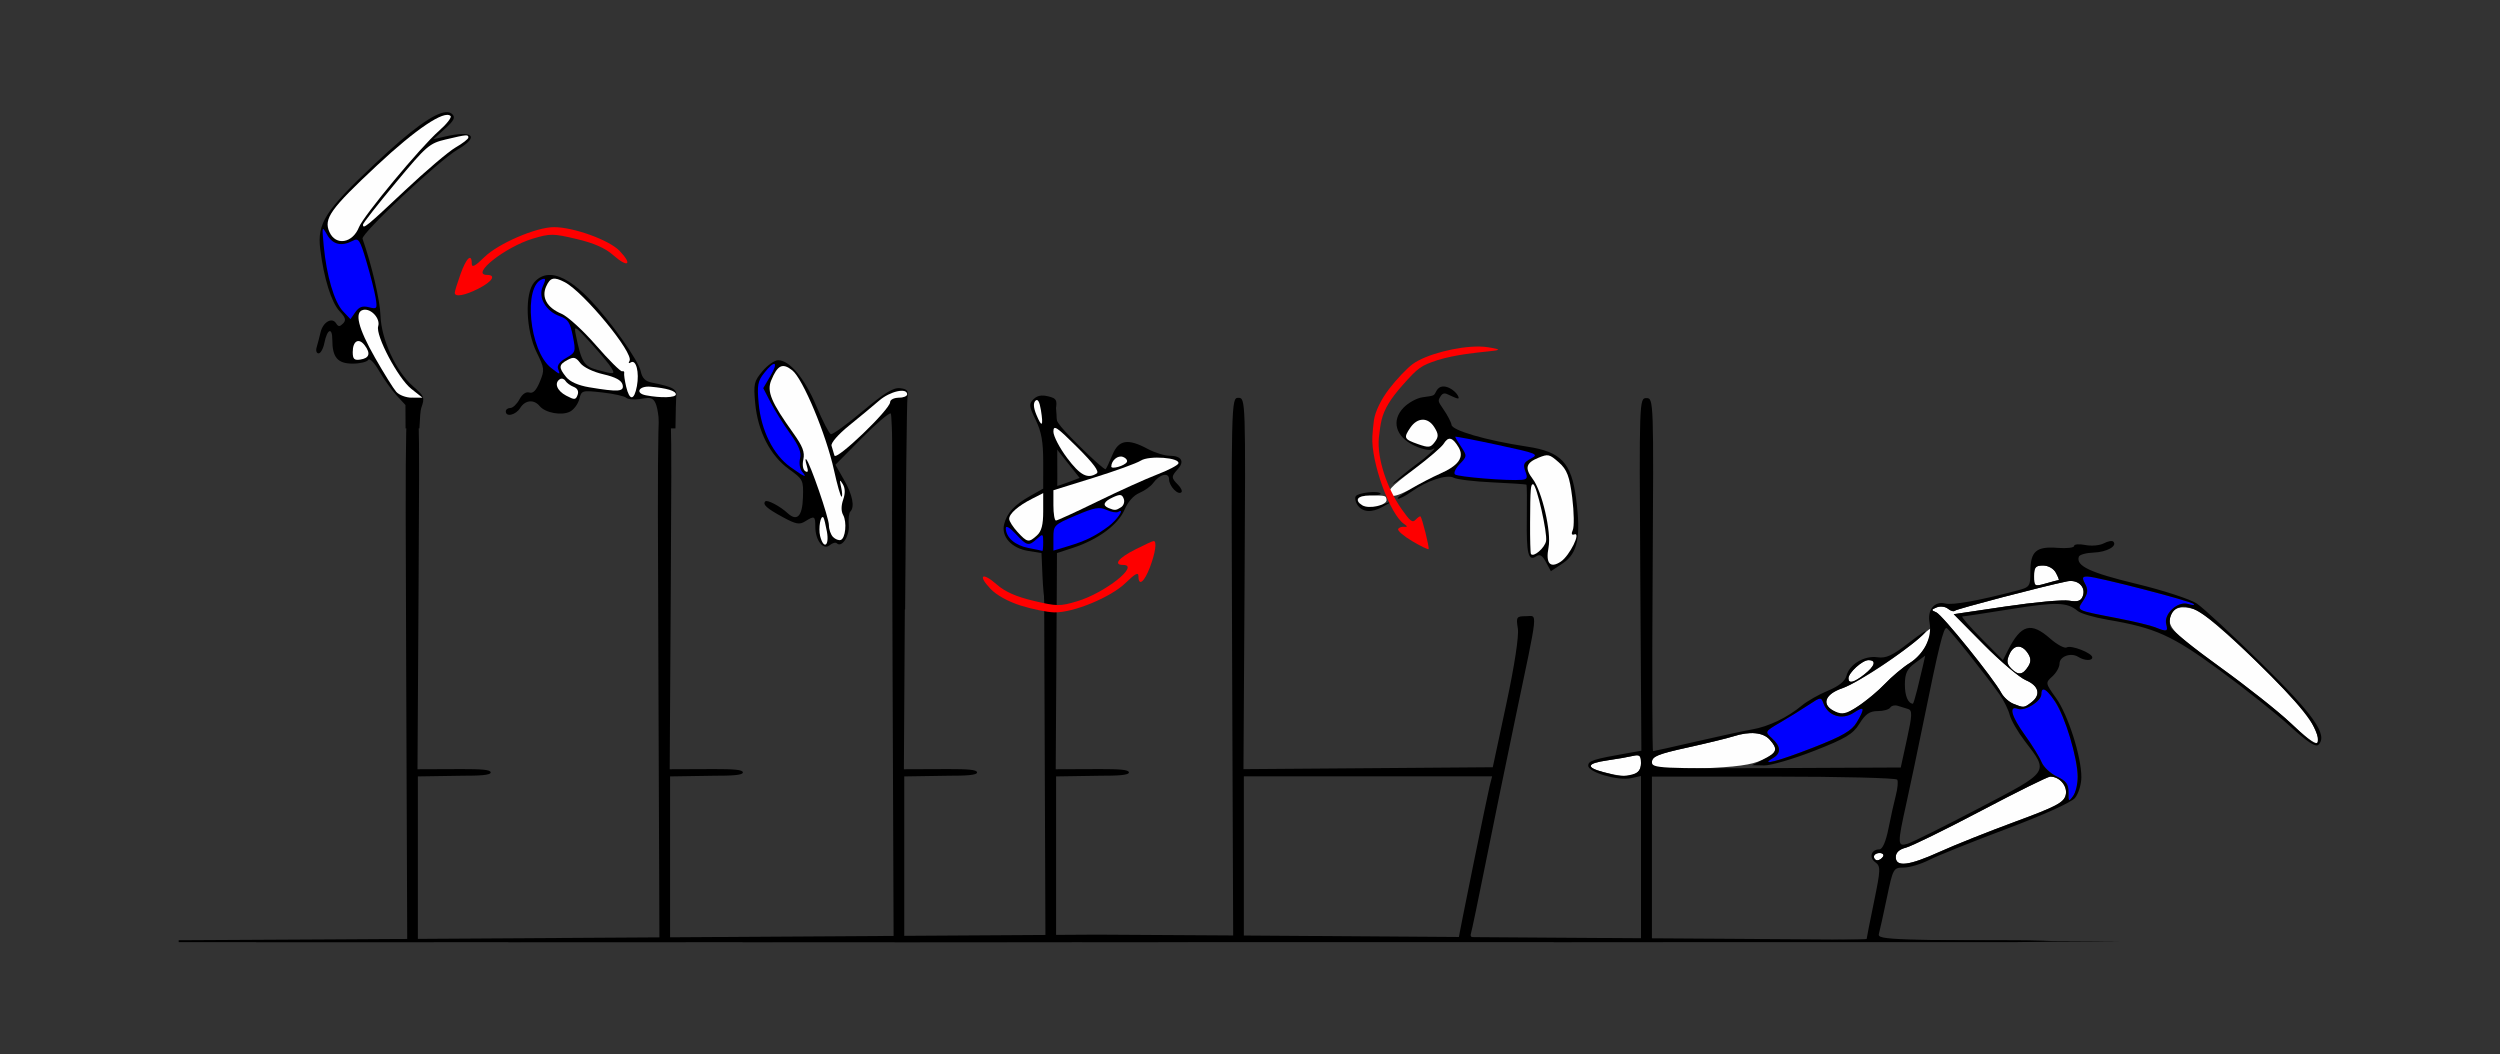 <?xml version="1.0" encoding="UTF-8" standalone="no"?>
<!-- Created with Inkscape (http://www.inkscape.org/) -->

<svg
   xmlns:dc="http://purl.org/dc/elements/1.1/"
   xmlns:cc="http://creativecommons.org/ns#"
   xmlns:rdf="http://www.w3.org/1999/02/22-rdf-syntax-ns#"
   xmlns:svg="http://www.w3.org/2000/svg"
   xmlns="http://www.w3.org/2000/svg"
   xmlns:sodipodi="http://sodipodi.sourceforge.net/DTD/sodipodi-0.dtd"
   xmlns:inkscape="http://www.inkscape.org/namespaces/inkscape"
   id="svg3396"
   version="1.1"
   inkscape:version="0.91 r13725"
   width="686.916"
   height="289.688"
   viewBox="0 0 686.916 289.688"
   sodipodi:docname="ub630200.svg">
  <rect x="0" y="0" width="686.916" height="289.688" fill="#333333" stroke="none"/>
  <defs
     id="defs3400" />
  <sodipodi:namedview
     pagecolor="#c1c1c1"
     bordercolor="#666666"
     borderopacity="1"
     objecttolerance="10"
     gridtolerance="10"
     guidetolerance="10"
     inkscape:pageopacity="0"
     inkscape:pageshadow="2"
     inkscape:window-width="1239"
     inkscape:window-height="923"
     id="namedview3398"
     showgrid="false"
     inkscape:zoom="0.70710678"
     inkscape:cx="293.76433"
     inkscape:cy="176.92985"
     inkscape:window-x="0"
     inkscape:window-y="0"
     inkscape:window-maximized="0"
     inkscape:current-layer="svg3396" />
  <g
     id="g3496"
     transform="translate(-42.11,-5.3134227e-7)">
    <path
       sodipodi:nodetypes="ccccccscccccczccscc"
       inkscape:connector-curvature="0"
       id="path4056"
       d="m 330.791,109.331 c -1.985,2e-4 -1.997,0.571 -1.713,74.5 l 0.285,74.5 -30.035,0 -11.475,0 0,0.543 3.438,0 c 26.635,0 46.394,-0.017 69.102,-0.027 l 0,-0.514 -28.102,0 0,-22.5 0,-22.5 12.102,-0.188 c 4.671,0 7.906,-0.124 7.906,-0.906 0,-0.782 -2.686,-0.926 -7.906,-0.926 l -12.203,0.047 0.301,-51.014 c 0.297,-50.447 0.279,-51.012 -1.699,-51.012 z"
       style="fill:#000000" />
    <path
       inkscape:connector-curvature="0"
       id="path3811"
       d="m 255.917,98.974 c -0.974,0 -2.91,1.359 -4.305,3.021 -2.337,2.786 -2.493,3.479 -1.992,8.859 0.717,7.7 4.131,14.351 9.264,18.049 3.904,2.812 4.006,3.022 3.85,7.809 -0.17,5.192 -1.636,6.667 -4.236,4.262 -2.024,-1.872 -5.579,-3.747 -6.104,-3.221 -0.831,0.834 0.404,1.951 4.791,4.332 3.607,1.958 4.586,2.145 6.139,1.172 2.583,-1.618 2.807,-1.502 2.807,1.475 0,3.752 2.183,6.551 3.957,5.074 0.745,-0.621 1.621,-0.86 1.947,-0.533 1.338,1.343 3.548,-1.975 3.293,-4.943 -0.145,-1.688 0.04,-3.371 0.41,-3.742 1.288,-1.292 0.636,-4.607 -1.717,-8.736 l -2.367,-4.156 7.217,-7.281 c 3.969,-4.005 7.563,-7.069 7.986,-6.807 0.423,0.262 0.77,20.913 0.77,45.891 l 0,7.949 3.182,0 c 0.193,-31.71 0.462,-57.025 0.645,-58.16 0.313,-1.944 -0.035,-2.391 -2.043,-2.625 -1.848,-0.215 -4.279,1.276 -10.279,6.309 -4.323,3.625 -8.25,6.469 -8.727,6.32 -0.476,-0.149 -2.273,-3.62 -3.992,-7.715 -3.206,-7.635 -7.342,-12.602 -10.494,-12.602 z"
       style="fill:#000000" />
    <path
       inkscape:connector-curvature="0"
       id="path3933"
       d="m 267.449,147.257 c -0.534,-2.136 0.153,-5.933 0.916,-5.058 0.177,0.203 0.606,1.951 0.955,3.884 0.716,3.97 -0.915,4.994 -1.871,1.174 z"
       style="fill:#fefefe" />
    <path
       inkscape:connector-curvature="0"
       id="path3931"
       d="m 271.002,147.548 c -0.623,-0.625 -1.133,-2.078 -1.133,-3.229 0,-2.053 -5.204,-17.165 -6.245,-18.133 -0.291,-0.271 -0.222,0.509 0.154,1.734 0.487,1.586 0.37,2.032 -0.406,1.551 -0.646,-0.401 -0.861,-1.719 -0.528,-3.239 0.434,-1.983 -0.185,-3.608 -2.738,-7.176 -6.096,-8.523 -7.346,-11.501 -6.096,-14.528 1.754,-4.247 3.103,-4.896 5.783,-2.781 2.927,2.309 9.316,17.599 11.476,27.461 0.875,3.996 1.805,7.266 2.066,7.266 0.261,0 0.213,-1.16 -0.107,-2.578 -0.484,-2.144 -0.409,-2.294 0.44,-0.888 0.691,1.144 0.729,2.531 0.118,4.29 -0.573,1.649 -0.578,3.182 -0.014,4.193 1.092,1.957 0.656,6.441 -0.667,6.876 -0.533,0.175 -1.48,-0.193 -2.103,-0.818 z"
       style="fill:#fefefe" />
    <path
       inkscape:connector-curvature="0"
       id="path3919"
       d="m 271.382,125.164 c -0.237,-0.741 -0.595,-1.952 -0.796,-2.692 -0.21,-0.772 1.849,-3.136 4.832,-5.547 2.859,-2.311 6.579,-5.397 8.268,-6.858 2.974,-2.573 7.678,-3.626 7.678,-1.718 0,0.516 -1.051,0.938 -2.336,0.938 -1.285,0 -2.336,0.537 -2.336,1.194 0,2.006 -14.818,16.219 -15.309,14.684 z"
       style="fill:#fefefe" />
    <path
       inkscape:connector-curvature="0"
       id="path3953"
       d="m 259.25,128.288 c -4.666,-3.33 -8.009,-10.035 -8.682,-17.409 -0.459,-5.036 -0.258,-6.156 1.509,-8.39 2.927,-3.7 4.064,-3.18 1.728,0.791 l -1.981,3.369 2.009,3.897 c 1.105,2.143 3.508,5.983 5.339,8.533 2.456,3.419 3.183,5.227 2.767,6.887 -0.31,1.238 -0.073,2.843 0.526,3.567 1.599,1.933 0.803,1.625 -3.216,-1.244 z"
       style="fill:#0000fe" />
    <path
       inkscape:connector-curvature="0"
       id="path3823"
       d="m 164.663,30.819 c -3.241,0.188 -9.614,4.822 -19.549,14.18 -13.721,12.924 -15.898,16.34 -15.004,23.521 0.993,7.969 3.06,14.598 5.299,16.988 1.658,1.771 1.857,2.48 0.949,3.391 -0.908,0.91 -1.302,0.903 -1.885,-0.043 -1.115,-1.81 -3.613,-0.381 -4.285,2.451 -0.328,1.381 -0.815,3.248 -1.082,4.15 -0.267,0.902 -0.026,1.641 0.535,1.641 0.562,0 1.275,-1.274 1.586,-2.832 0.777,-3.895 2.191,-4.484 2.191,-0.912 0,4.847 1.456,6.557 5.586,6.557 2.008,0 3.934,-0.46 4.281,-1.023 0.365,-0.592 1.628,0.695 2.992,3.047 1.298,2.239 3.456,5.258 4.797,6.709 l 2.438,2.639 0.037,6.426 3.799,0 c 0.139,-3.165 0.305,-5.02 0.504,-5.592 1.013,-2.915 0.895,-3.224 -2.273,-5.998 -4.681,-4.097 -8.705,-12.853 -8.92,-19.406 -0.137,-4.187 -2.385,-13.812 -4.934,-21.119 -0.474,-1.359 20.904,-21.423 26.08,-24.477 6.103,-3.601 4.384,-5.4 -3.441,-3.602 l -3.166,0.729 3.166,-2.854 c 2.471,-2.226 2.921,-3.105 2.047,-3.994 -0.42,-0.427 -1,-0.62 -1.748,-0.576 z"
       style="fill:#000000" />
    <path
       inkscape:connector-curvature="0"
       id="path3901"
       d="m 150.975,107.645 c -0.784,-0.902 -3.396,-5.096 -5.803,-9.32 -4.694,-8.237 -5.773,-12.657 -3.221,-13.19 2.134,-0.446 4.731,2.423 4.074,4.499 -0.792,2.503 5.456,14.33 9.087,17.2 l 3.074,2.43 -2.893,0.01 c -1.599,0.006 -3.53,-0.723 -4.319,-1.63 z"
       style="fill:#fefefe" />
    <path
       inkscape:connector-curvature="0"
       id="path3881"
       d="m 139.027,96.75 c 0,-3.096 1.662,-4.029 3.302,-1.855 1.688,2.239 1.267,3.534 -1.272,3.909 -1.623,0.24 -2.03,-0.171 -2.03,-2.054 z"
       style="fill:#fefefe" />
    <path
       inkscape:connector-curvature="0"
       id="path3861"
       d="m 132.635,63.772 c -1.668,-3.672 0.247,-6.353 13.117,-18.368 10.711,-9.999 18.477,-15.213 20.153,-13.532 0.38,0.381 -1.075,2.24 -3.233,4.131 -4.962,4.349 -20.699,23.3 -21.913,26.388 -1.748,4.446 -6.374,5.232 -8.124,1.38 z"
       style="fill:#fefefe" />
    <path
       inkscape:connector-curvature="0"
       id="path3859"
       d="m 141.848,61.708 c 0.009,-0.387 4.056,-5.555 8.994,-11.484 8.502,-10.211 9.23,-10.841 13.768,-11.913 5.798,-1.37 6.195,-1.403 6.186,-0.508 -0.004,0.387 -1.581,1.607 -3.505,2.713 -1.924,1.105 -8.252,6.484 -14.062,11.953 -10.44,9.826 -11.414,10.617 -11.381,9.24 z"
       style="fill:#fefefe" />
    <path
       inkscape:connector-curvature="0"
       id="path3947"
       d="m 136.323,85.486 c -2.374,-2.535 -4.486,-9.727 -5.262,-17.918 -0.519,-5.48 -0.495,-5.559 0.943,-3.047 1.546,2.701 3.993,3.268 7.043,1.631 1.59,-0.854 1.963,-0.282 3.759,5.767 1.096,3.693 2.226,8.15 2.51,9.905 0.49,3.03 0.398,3.16 -1.845,2.595 -1.763,-0.444 -2.705,-0.103 -3.716,1.345 l -1.354,1.94 -2.076,-2.217 z"
       style="fill:#0000fe" />
    <path
       inkscape:connector-curvature="0"
       id="path3804"
       d="m 328.31,108.683 c -0.889,0.051 -1.612,0.382 -2.236,1.008 -1.306,1.31 -1.246,1.866 0.613,5.705 1.584,3.271 2.061,5.938 2.061,11.555 l 0,7.303 -3.555,2.004 c -4.389,2.474 -6.402,4.655 -7.178,7.775 -0.85,3.419 1.998,6.594 6.584,7.338 l 3.682,0.598 0.256,6.08 c 0.141,3.345 0.441,6.609 0.67,7.254 1.129,3.182 2.294,0.43 2.539,-6 l 0.273,-7.174 4.893,-1.598 c 6.892,-2.25 12.448,-6.364 14.197,-10.516 0.901,-2.138 2.481,-3.913 4.078,-4.582 1.434,-0.6 3.116,-1.801 3.738,-2.666 1.79,-2.49 4.4,-3.123 4.4,-1.066 0,1.866 2.494,4.46 3.406,3.545 0.306,-0.307 -0.125,-1.239 -0.957,-2.074 -1.877,-1.882 -1.878,-2.239 -0.019,-4.299 1.911,-2.118 0.962,-3.648 -2.264,-3.648 -1.391,0 -4.099,-0.844 -6.018,-1.875 -5.479,-2.946 -7.996,-2.52 -9.715,1.641 -0.799,1.934 -1.63,3.704 -1.848,3.934 -0.218,0.23 -3.503,-2.676 -7.299,-6.459 -6.303,-6.281 -6.859,-7.14 -6.412,-9.9 0.436,-2.692 0.206,-3.094 -2.096,-3.674 -0.669,-0.168 -1.261,-0.238 -1.795,-0.207 z m 3.24,13.566 3.602,4.535 3.602,4.533 -2.9,1.1 c -1.595,0.605 -3.216,1.133 -3.602,1.172 -0.386,0.039 -0.701,-2.495 -0.701,-5.633 l 0,-5.707 z"
       style="fill:#000000" />
    <path
       inkscape:connector-curvature="0"
       id="path3929"
       d="m 321.693,146.18 c -1.26,-1.364 -2.292,-2.986 -2.292,-3.605 0,-1.435 2.439,-3.578 6.308,-5.544 l 3.037,-1.543 0,5.035 c 0,3.687 -0.457,5.45 -1.709,6.587 -2.26,2.051 -2.655,1.983 -5.345,-0.929 z"
       style="fill:#fefefe" />
    <path
       inkscape:connector-curvature="0"
       id="path3927"
       d="m 331.551,138.869 0,-4.167 10.981,-3.413 c 6.04,-1.877 11.905,-4.005 13.034,-4.729 2.292,-1.469 10.859,-0.821 10.327,0.781 -0.168,0.505 -2.812,1.878 -5.875,3.051 -3.064,1.173 -10.407,4.494 -16.318,7.379 -5.911,2.885 -11.063,5.25 -11.449,5.254 -0.386,0.005 -0.701,-1.866 -0.701,-4.158 z"
       style="fill:#fefefe" />
    <path
       inkscape:connector-curvature="0"
       id="path3925"
       d="m 346.738,139.603 c -1.815,-0.735 -1.389,-1.79 1.2,-2.973 1.965,-0.898 2.465,-0.828 2.94,0.413 0.315,0.822 -0.015,1.868 -0.732,2.324 -1.434,0.911 -1.696,0.929 -3.407,0.236 z"
       style="fill:#fefefe" />
    <path
       inkscape:connector-curvature="0"
       id="path3923"
       d="m 335.319,125.841 c -2.073,-2.754 -3.769,-6.012 -3.769,-7.24 0,-1.946 0.84,-1.398 6.523,4.26 4.509,4.489 6.168,6.72 5.374,7.226 -2.508,1.598 -4.522,0.547 -8.129,-4.246 z"
       style="fill:#fefefe" />
    <path
       inkscape:connector-curvature="0"
       id="path3921"
       d="m 347.453,128.183 c 0.04,-1.705 1.831,-3.169 3.222,-2.634 0.855,0.329 1.325,0.973 1.043,1.43 -0.63,1.023 -4.285,2.055 -4.265,1.204 z"
       style="fill:#fefefe" />
    <path
       inkscape:connector-curvature="0"
       id="path3917"
       d="m 326.869,113.951 c -0.8,-1.937 -0.885,-3.206 -0.257,-3.836 0.628,-0.63 1.127,0.224 1.508,2.581 0.725,4.484 0.271,4.94 -1.251,1.255 z"
       style="fill:#fefefe" />
    <path
       inkscape:connector-curvature="0"
       id="path3957"
       d="m 324.618,150.55 c -3.646,-0.705 -6.151,-2.924 -6.151,-5.449 0,-0.779 1.119,-0.125 2.711,1.585 3.129,3.36 3.549,3.458 5.86,1.36 1.615,-1.466 1.709,-1.414 1.709,0.938 0,1.369 -0.105,2.441 -0.234,2.381 -0.129,-0.059 -1.882,-0.426 -3.896,-0.816 z"
       style="fill:#0000fe" />
    <path
       inkscape:connector-curvature="0"
       id="path3955"
       d="m 331.551,147.772 c 0,-3.442 0.132,-3.574 6.126,-6.129 5.161,-2.2 6.497,-2.442 8.481,-1.535 1.296,0.592 2.74,0.838 3.209,0.547 1.988,-1.232 -0.369,2.257 -2.675,3.961 -3.658,2.703 -6.295,4.003 -10.986,5.42 l -4.155,1.254 0,-3.518 z"
       style="fill:#0000fe" />
    <path
       inkscape:connector-curvature="0"
       id="path3965"
       d="m 322.638,166.411 c -3.454,-1.079 -6.69,-2.859 -8.343,-4.59 -3.647,-3.818 -2.307,-4.747 1.725,-1.196 2.246,1.978 5.311,3.332 10.113,4.468 6.426,1.52 7.234,1.526 11.996,0.099 7.603,-2.279 17.308,-9.968 12.582,-9.968 -2.771,0 -1.316,-1.887 3.24,-4.203 2.553,-1.298 4.866,-2.36 5.14,-2.36 0.952,0 0.49,3.241 -1.03,7.234 -1.556,4.087 -3.144,5.309 -3.144,2.419 0,-1.178 -0.919,-0.698 -3.505,1.832 -4.057,3.968 -14.415,8.246 -19.648,8.115 -1.916,-0.048 -6.022,-0.881 -9.126,-1.85 z"
       style="fill:#fe0000" />
    <path
       inkscape:connector-curvature="0"
       id="path3819"
       d="m 192.843,75.552 c -1.489,0.078 -2.796,0.731 -3.904,1.963 -2.707,3.008 -2.371,13.236 0.635,19.328 2.153,4.364 2.2,4.801 0.865,8.045 -0.979,2.38 -1.862,3.289 -2.883,2.967 -0.915,-0.289 -1.948,0.425 -2.729,1.889 -0.691,1.295 -1.816,2.355 -2.5,2.355 -0.684,0 -1.244,0.422 -1.244,0.938 3e-5,1.653 2.748,1.002 3.955,-0.938 1.368,-2.197 3.765,-2.435 5.342,-0.529 1.573,1.901 6.131,2.717 8.395,1.502 1.052,-0.565 2.186,-2.116 2.52,-3.449 0.593,-2.369 0.732,-2.41 6.318,-1.785 3.142,0.352 6.079,1 6.525,1.438 0.446,0.438 2.128,0.603 3.738,0.369 3.5,-0.509 4.851,-1.44 5.434,8.064 l 4.393,0 c 0.072,-4.72 0.14,-8.022 0.199,-8.381 0.391,-2.381 -0.555,-2.972 -6.746,-4.213 -1.742,-0.349 -2.607,-1.241 -2.99,-3.082 -0.624,-3.001 -8.329,-13.875 -14.012,-19.773 -4.137,-4.294 -7.727,-6.541 -10.662,-6.705 -0.22,-0.012 -0.436,-0.013 -0.648,-0.002 z m 7.498,14.678 c 0.45,0.09 1.618,1.328 4.109,4.057 2.59,2.836 5.134,5.895 5.656,6.797 1.053,1.82 0.938,1.835 -3.979,0.523 -3.559,-0.95 -4.311,-2.2 -5.818,-9.664 -0.234,-1.158 -0.318,-1.783 0.031,-1.713 z"
       style="fill:#000000" />
    <path
       inkscape:connector-curvature="0"
       id="path3909"
       d="m 197.672,108.708 c -2.555,-1.349 -3.363,-3.507 -1.7,-4.538 0.479,-0.297 1.152,-0.081 1.498,0.479 0.345,0.56 1.367,1.305 2.272,1.656 1.048,0.406 1.437,1.204 1.073,2.199 -0.512,1.4 -0.837,1.421 -3.142,0.204 z"
       style="fill:#fefefe" />
    <path
       inkscape:connector-curvature="0"
       id="path3899"
       d="m 214.157,106.239 c -0.396,-1.676 -0.639,-3.363 -0.542,-3.75 0.098,-0.387 -0.159,-0.598 -0.57,-0.469 -0.412,0.129 -3.641,-3.088 -7.176,-7.149 -3.535,-4.061 -7.809,-7.963 -9.498,-8.67 -3.968,-1.663 -5.552,-4.501 -4.189,-7.502 1.129,-2.485 2.101,-2.71 5.084,-1.175 5.181,2.665 19.096,19.557 17.818,21.631 -0.376,0.611 -0.224,0.785 0.367,0.419 1.44,-0.893 2.366,2.739 1.66,6.513 -0.755,4.036 -2.021,4.101 -2.954,0.153 z"
       style="fill:#fefefe" />
    <path
       inkscape:connector-curvature="0"
       id="path3897"
       d="m 219.581,108.617 c -3.08,-0.59 -1.923,-2.662 1.32,-2.362 4.533,0.419 6.911,1.146 6.911,2.111 0,0.915 -4.114,1.04 -8.231,0.251 z"
       style="fill:#fefefe" />
    <path
       inkscape:connector-curvature="0"
       id="path3891"
       d="m 203.981,106.408 c -2.979,-0.499 -5.266,-1.516 -6.308,-2.806 -2.124,-2.629 -2.062,-3.396 0.38,-4.707 1.694,-0.91 2.252,-0.77 3.505,0.876 0.868,1.14 3.508,2.421 6.325,3.068 3.328,0.764 4.976,1.65 5.286,2.841 0.51,1.957 -1.089,2.083 -9.187,0.728 z"
       style="fill:#fefefe" />
    <path
       inkscape:connector-curvature="0"
       id="path3951"
       d="m 193.503,101.062 c -5.967,-4.677 -7.698,-22.596 -2.355,-24.364 0.938,-0.31 0.959,0.108 0.101,1.997 -1.372,3.021 0.839,6.851 4.743,8.216 2.163,0.757 2.775,1.698 3.504,5.396 0.858,4.353 0.806,4.523 -1.851,6.053 -1.751,1.008 -2.542,2.076 -2.2,2.969 0.662,1.732 0.596,1.723 -1.941,-0.267 z"
       style="fill:#0000fe" />
    <path
       inkscape:connector-curvature="0"
       id="path3963"
       d="m 167.06,80.458 c -0.003,-0.387 0.711,-2.707 1.587,-5.156 1.595,-4.464 3.091,-5.847 3.091,-2.857 0,1.178 0.919,0.698 3.505,-1.832 3.812,-3.729 14.218,-8.202 19.079,-8.202 5.4,0 15.188,3.545 18.044,6.535 3.641,3.813 2.296,4.736 -1.732,1.188 -2.246,-1.978 -5.311,-3.332 -10.113,-4.468 -6.426,-1.52 -7.234,-1.526 -11.996,-0.099 -7.603,2.279 -17.308,9.968 -12.582,9.968 2.565,0 1.448,1.813 -2.299,3.731 -3.789,1.939 -6.576,2.443 -6.584,1.191 z"
       style="fill:#fe0000" />
    <path
       inkscape:connector-curvature="0"
       id="path4949"
       d="m 475.394,148.802 c -0.569,2.794 -1.822,4.604 -3.868,5.962 l -3.288,2.183 -1.347,-2.494 c -1.009,-1.866 -1.686,-2.266 -2.686,-1.594 -2.175,1.464 -2.71,-0.683 -2.579,-10.363 0.067,-4.983 0.029,-9.17 -0.086,-9.305 -0.115,-0.135 -4.298,-0.427 -9.298,-0.649 -5,-0.223 -9.823,-0.802 -10.718,-1.287 -1.857,-1.007 -7.433,0.846 -11.634,3.867 -1.57,1.129 -3.221,1.982 -3.668,1.894 -0.991,-0.194 6.461,-4.629 11.45,-6.815 5.233,-2.293 6.843,-4.576 5.176,-7.341 -1.737,-2.881 -2.738,-3.001 -4.405,-0.523 -0.75,1.114 -4.643,4.365 -8.654,7.224 -5.923,4.222 -6.372,4.421 -2.387,1.062 2.699,-2.275 4.83,-3.696 6.031,-4.698 1.762,-1.47 3.97,-3.458 2.1,-2.42 -0.672,0.373 -2.903,-0.137 -4.957,-1.132 -5.028,-2.436 -6.227,-6.803 -2.839,-10.339 1.302,-1.359 3.644,-2.651 5.204,-2.871 3.614,-0.51 3.039,-0.349 3.905,-1.847 1.609,-2.787 5.742,0.28 6.053,1.941 0.112,0.599 -1.19,-0.072 -2.939,-0.873 -0.712,-0.381 -1.428,-0.462 -1.986,0.442 -0.812,1.318 -0.854,1.324 0.765,3.676 1.112,1.615 2.107,3.537 2.211,4.27 0.204,1.445 8.996,4.165 20.863,5.963 9.236,1.399 12.061,4.408 13.343,14.204 0.693,5.292 0.807,9.068 0.239,11.862 z m -50.656,-11.085 -2.704,1.525 c -3.07,1.731 -5.575,1.533 -6.976,-0.548 -0.527,-0.782 -0.73,-1.829 -0.449,-2.325 0.561,-0.992 6.252,-1.633 6.833,-0.77 0.2,0.297 -1.089,0.548 -2.861,0.555 -1.772,0.008 -3.299,0.413 -3.394,0.903 -0.357,1.827 2.967,2.752 6.202,1.724 z"
       style="fill:#000000"
       sodipodi:nodetypes="ccccsssssscsssssscsssscccsssscccsscsscc" />
    <path
       id="path5012"
       d="m 416.431,138.837 c 1.79,1.121 6.844,-0.022 6.652,-1.504 -0.155,-1.201 -0.141,-1.197 -4.659,-1.177 -3.325,0.015 -4.254,1.265 -1.992,2.681 z"
       style="fill:#fefefe"
       inkscape:connector-curvature="0" />
    <path
       id="path5006"
       d="m 424.493,136.145 c 0.455,0.421 2.791,-0.386 5.191,-1.794 2.4,-1.408 5.994,-3.275 7.987,-4.148 5.233,-2.293 6.844,-4.577 5.177,-7.341 -1.657,-2.748 -2.772,-3.013 -4.028,-0.957 -0.535,0.876 -4.103,3.955 -7.928,6.842 -7.204,5.437 -7.788,6.113 -6.398,7.399 z"
       style="fill:#fefefe"
       inkscape:connector-curvature="0" />
    <path
       id="path5000"
       d="m 431.716,122.026 c 3.001,1.051 3.446,0.995 4.64,-0.592 1.072,-1.425 1.038,-2.197 -0.179,-4.105 -1.76,-2.76 -4.628,-2.667 -6.579,0.214 -1.88,2.776 -1.707,3.144 2.117,4.484 z"
       style="fill:#fefefe"
       inkscape:connector-curvature="0"
       sodipodi:nodetypes="cssscc" />
    <path
       id="path4970"
       d="m 463.263,131.618 c 2.554,3.355 5.152,14.603 4.337,18.777 -0.859,4.399 0.437,5.889 3.392,3.9 2.424,-1.631 5.661,-8.206 3.671,-7.456 -0.706,0.266 -0.869,-0.207 -0.41,-1.195 0.417,-0.9 0.354,-4.902 -0.14,-8.893 -0.722,-5.831 -1.445,-7.735 -3.677,-9.695 -2.616,-2.296 -2.943,-2.371 -5.608,-1.285 -3.45,1.406 -3.84,2.86 -1.566,5.848 z"
       style="fill:#fefefe"
       inkscape:connector-curvature="0" />
    <path
       id="path4968"
       d="m 462.528,143.605 c -0.025,4.478 0.079,8.347 0.23,8.596 0.641,1.056 3.786,-1.615 4.16,-3.533 0.42,-2.152 -2.582,-15.409 -3.531,-15.595 -0.713,-0.139 -0.806,1.004 -0.859,10.531 z"
       style="fill:#fefefe"
       inkscape:connector-curvature="0" />
    <path
       style="fill:#fe0000"
       d="m 448.636,95.22 c -5.903,-0.1 -14.734,2.121 -18.414,4.848 -1.54,1.141 -4.423,4.183 -6.404,6.76 -2.206,2.869 -3.828,6.186 -4.186,8.553 -0.221,1.601 -0.367,3.241 -0.441,4.492 -0.411,7.039 4.859,21.573 8.744,24.115 0.877,0.574 0.939,0.888 0.15,0.768 -0.733,-0.112 -1.544,0.152 -1.801,0.586 -0.257,0.434 1.468,1.934 3.834,3.336 2.366,1.402 4.399,2.386 4.518,2.186 0.258,-0.436 -1.811,-8.717 -2.242,-8.973 -0.165,-0.098 -0.762,0.311 -1.324,0.912 -0.857,0.915 -1.477,0.448 -3.826,-2.891 -4.122,-5.858 -6.738,-13.969 -6.281,-19.477 0.223,-1.905 0.394,-3.533 0.768,-5.068 0.7,-2.91 2.429,-5.78 5.705,-9.471 4.384,-4.938 5.041,-5.407 9.758,-6.977 9.643,-2.925 22.176,-2.166 13.77,-3.51 -0.7,-0.114 -1.483,-0.175 -2.326,-0.189 z"
       id="path5038"
       inkscape:connector-curvature="0"
       sodipodi:nodetypes="scscccccscccsccsccs" />
    <path
       id="path5024"
       d="m 443.606,122.802 c 1.616,2.401 1.595,2.642 -0.394,4.681 -1.154,1.183 -1.749,2.473 -1.323,2.867 0.75,0.694 14.735,1.828 18.357,1.489 1.502,-0.141 1.657,-0.519 0.973,-2.371 -0.689,-1.864 -0.452,-2.399 1.538,-3.472 2.244,-1.21 1.819,-1.383 -9.2,-3.759 -6.354,-1.37 -11.575,-2.373 -11.604,-2.229 -0.028,0.144 0.715,1.401 1.652,2.793 z"
       style="fill:#0000fe"
       inkscape:connector-curvature="0" />
    <path
       inkscape:connector-curvature="0"
       id="path3476"
       d="m 382.376,109.305 c -1.985,2e-4 -1.997,0.571 -1.713,74.5 l 0.285,74.5 -30.035,0 -11.475,0 0,0.543 3.438,0 c 49.934,0 92.361,-0.022 129.549,-0.051 l 0,-0.498 c -0.733,9e-4 -1.367,0.01 -2.117,0.01 -22.928,0 -24.532,-0.117 -24.049,-1.75 0.285,-0.963 2.092,-9.625 4.016,-19.25 1.923,-9.625 5.571,-27.4 8.105,-39.5 6.563,-31.33 6.265,-28.5 2.996,-28.5 -2.577,0 -2.725,0.224 -2.215,3.369 0.333,2.054 -0.905,10.157 -3.17,20.75 l -3.717,17.381 -34.25,0.264 -34.25,0.262 0.301,-51.014 c 0.297,-50.447 0.279,-51.012 -1.699,-51.012 l 0,0 z m 1.5,104.002 34.107,0 34.109,0 -0.693,2.75 c -0.674,2.677 -8.523,41.29 -8.523,41.93 0,0.176 -13.275,0.32 -29.5,0.32 l -29.5,0 0,-22.5 0,-22.5 z"
       style="fill:#000000" />
    <path
       style="fill:#000000"
       d="m 155.428,109.331 c -1.985,2e-4 -1.997,0.571 -1.713,74.5 l 0.285,74.5 -30.035,0 -11.475,0 0,0.543 3.438,0 c 26.635,0 46.394,-0.017 69.102,-0.027 l 0,-0.514 -28.102,0 0,-22.5 0,-22.5 12.102,-0.188 c 4.671,0 7.906,-0.124 7.906,-0.906 0,-0.782 -2.686,-0.926 -7.906,-0.926 l -12.203,0.047 0.301,-51.014 c 0.297,-50.447 0.279,-51.012 -1.699,-51.012 z"
       id="path4031"
       inkscape:connector-curvature="0"
       sodipodi:nodetypes="ccccccscccccczccscc" />
    <path
       sodipodi:nodetypes="ccccccscccccczccscc"
       inkscape:connector-curvature="0"
       id="path4052"
       d="m 224.725,109.331 c -1.985,2e-4 -1.997,0.571 -1.713,74.5 l 0.285,74.5 -30.035,0 -11.475,0 0,0.543 3.438,0 c 26.635,0 46.394,-0.017 69.102,-0.027 l 0,-0.514 -28.102,0 0,-22.5 0,-22.5 12.102,-0.188 c 4.671,0 7.906,-0.124 7.906,-0.906 0,-0.782 -2.686,-0.926 -7.906,-0.926 l -12.203,0.047 0.301,-51.014 c 0.297,-50.447 0.279,-51.012 -1.699,-51.012 z"
       style="fill:#000000" />
    <path
       style="fill:#000000"
       d="m 289.071,109.331 c -1.985,2e-4 -1.997,0.571 -1.713,74.5 l 0.285,74.5 -30.035,0 -11.475,0 0,0.543 3.438,0 c 26.635,0 46.394,-0.017 69.102,-0.027 l 0,-0.514 -28.102,0 0,-22.5 0,-22.5 12.102,-0.188 c 4.671,0 7.906,-0.124 7.906,-0.906 0,-0.782 -2.686,-0.926 -7.906,-0.926 l -12.203,0.047 0.301,-51.014 c 0.297,-50.447 0.279,-51.012 -1.699,-51.012 z"
       id="path4054"
       inkscape:connector-curvature="0"
       sodipodi:nodetypes="ccccccscccccczccscc" />
    <path
       style="fill:#000000"
       d="m 91.209,258.346 0,0.524 c 25.429,-0.008 481.506,0.011 504.498,0 3.738,0 10.649,-0.296 10.649,-0.296 0,0 -6.226,-0.228 -10.649,-0.228 -14.311,0.205 -238.954,-1.558 -252.249,-1.539 -12.739,0.06 -241.706,1.539 -252.249,1.539 z"
       id="path5136"
       inkscape:connector-curvature="0"
       sodipodi:nodetypes="ccccccc" />
    <path
       sodipodi:nodetypes="ssssssssssssssssssssssssssssssssssssscssscssssssscsssssssscsscccssssss"
       style="fill:#fefefe"
       id="path2997-0"
       d="m 563,235.492 c 0,-1.231 0.96,-2.13 2.75,-2.574 1.512,-0.375 10.797,-4.924 20.632,-10.108 9.835,-5.184 18.412,-9.426 19.059,-9.426 2.632,0 4.858,2.67 4.249,5.097 -0.512,2.039 -2.641,3.158 -13.897,7.305 -7.311,2.693 -16.619,6.405 -20.684,8.247 C 566.597,237.891 563,238.325 563,235.492 Z m -6,-0.108 c 0,-0.55 0.702,-1 1.559,-1 0.857,0 1.281,0.45 0.941,1 -0.34,0.55 -1.041,1 -1.559,1 -0.518,0 -0.941,-0.45 -0.941,-1 z m -74.25,-23.203 c -5.054,-1.342 -4.72,-2.43 1,-3.256 2.612,-0.377 5.763,-0.927 7,-1.222 1.875,-0.447 2.25,-0.121 2.25,1.955 0,3.605 -3.205,4.394 -10.25,2.522 z M 496,209.607 c 0,-1.792 1.268,-2.339 9.75,-4.208 5.362,-1.182 11.055,-2.569 12.649,-3.082 4.477,-1.442 8.128,-1.113 9.946,0.895 2.421,2.676 2.077,3.598 -2.095,5.607 -2.802,1.35 -7.099,1.938 -17,2.327 -12.88,0.506 -13.25,0.463 -13.25,-1.539 z m 175.438,-10.993 c -3.334,-3.152 -11.988,-10.006 -19.232,-15.231 -13.052,-9.415 -14.813,-11.257 -13.652,-14.282 0.859,-2.237 2.856,-2.748 6.576,-1.681 3.985,1.143 29.557,25.814 32.093,30.962 3.776,7.666 2.148,7.731 -5.786,0.231 z M 545.75,195.303 c -3.228,-1.88 -2.091,-4.616 2.58,-6.207 4.339,-1.478 16.759,-9.706 21.92,-14.521 3.111,-2.902 3.339,-2.536 1.365,2.188 -0.762,1.823 -2.899,4.254 -4.75,5.402 -1.851,1.148 -4.94,3.74 -6.865,5.762 -3.444,3.617 -10.223,8.486 -11.73,8.427 -0.423,-0.017 -1.557,-0.489 -2.52,-1.05 z m 49.565,-1.927 c -1.202,-0.484 -2.691,-1.826 -3.309,-2.981 -2.152,-4.021 -16.276,-21.516 -17.886,-22.155 -1.454,-0.577 -1.439,-0.717 0.142,-1.362 0.97,-0.396 2.361,-0.223 3.092,0.384 0.731,0.607 1.584,0.849 1.895,0.538 0.505,-0.505 24.33,-6.742 30.807,-8.065 3.007,-0.614 5.296,1.566 4.318,4.114 -0.497,1.294 -1.428,1.589 -3.767,1.19 -1.709,-0.291 -9.538,0.428 -17.397,1.597 l -14.289,2.126 8.289,8.376 c 4.559,4.607 9.752,8.998 11.539,9.759 3.598,1.531 4.214,4.033 1.5,6.093 -2.031,1.541 -2.059,1.544 -4.935,0.385 z M 550,186.383 c 0,-1.534 3.813,-5 5.5,-5 2.271,0 1.804,1.616 -1.135,3.927 -2.876,2.262 -4.365,2.628 -4.365,1.073 z m 44.805,-2.624 c -1.314,-1.314 -1.423,-2.121 -0.545,-4.048 1.226,-2.69 3.461,-2.725 5.128,-0.079 0.785,1.246 0.795,2.237 0.036,3.44 -1.509,2.393 -2.73,2.574 -4.618,0.686 z M 601,158.313 c 0,-2.448 0.406,-2.93 2.465,-2.93 1.441,0 2.909,0.83 3.535,2 0.589,1.1 0.939,2 0.779,2 -0.16,0 -1.751,0.419 -3.535,0.93 -3.132,0.898 -3.243,0.829 -3.243,-2 z"
       inkscape:connector-curvature="0" />
    <path
       sodipodi:nodetypes="sssssssssssssssssscssssscscc"
       style="fill:#0000fe"
       id="path2991-3"
       d="m 610.454,217.714 c 0.036,-2.231 -0.635,-3.148 -3.172,-4.331 -1.77,-0.825 -3.676,-2.625 -4.236,-4 -0.56,-1.375 -2.6,-4.687 -4.533,-7.359 -3.75,-5.186 -4.582,-8.265 -1.961,-7.259 1.9,0.729 6.448,-2.09 6.448,-3.997 0,-4.976 5.51,3.406 8.029,12.216 2.284,7.987 2.51,13.279 0.675,15.789 -1.172,1.602 -1.291,1.501 -1.25,-1.059 z M 529.25,208.303 c 2.306,-1.343 2.213,-3.191 -0.273,-5.441 -2.008,-1.817 -1.99,-1.85 2.374,-4.405 2.418,-1.416 5.909,-3.578 7.758,-4.806 3.314,-2.201 3.371,-2.204 4.097,-0.242 1.228,3.32 5.087,4.483 8.171,2.463 3.065,-2.008 3.274,-1.399 0.902,2.618 -1.351,2.287 -3.92,3.775 -11.925,6.904 -9.706,3.795 -15.01,5.185 -11.103,2.909 z m 104.989,-35.955 c -1.243,-0.5 -5.968,-1.627 -10.5,-2.505 -11.531,-2.235 -11.087,-2 -9.203,-4.874 1.25,-1.908 1.361,-2.908 0.5,-4.518 -0.927,-1.732 -0.817,-2.063 0.679,-2.042 2.519,0.036 28.387,6.735 29.153,7.55 0.348,0.37 -0.357,0.369 -1.567,-0.002 -2.804,-0.861 -6.713,2.742 -5.987,5.519 0.551,2.108 0.228,2.2 -3.075,0.872 z"
       inkscape:connector-curvature="0" />
    <path
       id="path2989"
       d="m 494.5,109.383 c -1.977,0 -1.997,0.564 -1.697,48.443 l 0.303,48.445 -3.803,0.67 c -9.404,1.653 -10.803,2.097 -10.803,3.441 0,1.832 8.153,4.217 11.75,3.438 l 2.75,-0.596 0,22.578 0,22.58 -24,0 0,0.48 c 103.022,-0.042 175.588,-0.12 150.186,-0.23 -57.74,-0.25 -61.286,-0.367 -60.826,-2.008 0.269,-0.958 1.262,-5.455 2.209,-9.992 1.677,-8.037 1.795,-8.25 4.615,-8.25 1.592,0 4.763,-0.953 7.045,-2.117 2.282,-1.164 11.828,-4.997 21.211,-8.518 10.075,-3.78 17.777,-7.258 18.811,-8.494 0.963,-1.152 1.75,-3.729 1.75,-5.734 0,-5.675 -3.682,-17.166 -6.965,-21.738 -2.946,-4.103 -2.957,-4.16 -1.006,-5.926 1.084,-0.981 1.971,-2.561 1.971,-3.512 0,-1.992 3.136,-3.123 5.139,-1.854 1.69,1.07 3.861,1.147 3.861,0.137 0,-1.185 -5.832,-3.466 -7.006,-2.74 -0.579,0.358 -2.631,-0.733 -4.559,-2.426 -5.285,-4.64 -7.979,-3.903 -11.59,3.174 l -1.404,2.752 -5.939,-6.002 c -3.267,-3.301 -5.609,-6.002 -5.205,-6.002 0.404,0 6.415,-0.91 13.355,-2.023 12.5,-2.005 15.443,-1.921 18.348,0.523 0.825,0.694 4.543,1.779 8.262,2.412 13.102,2.229 17.612,4.265 30.738,13.873 6.875,5.032 15.556,11.935 19.291,15.34 4.81,4.386 7.102,5.881 7.857,5.125 2.66,-2.66 -1.238,-8.216 -15.754,-22.457 -7.94,-7.789 -15.89,-15.142 -17.666,-16.34 -1.776,-1.198 -9.304,-3.649 -16.729,-5.445 -12.658,-3.063 -16.537,-4.897 -15.693,-7.428 0.184,-0.551 2.009,-1.06 4.055,-1.131 3.612,-0.125 6.62,-1.802 5.408,-3.014 -0.329,-0.329 -1.499,-0.115 -2.602,0.475 -1.102,0.59 -3.391,0.796 -5.086,0.457 -1.695,-0.339 -3.082,-0.22 -3.082,0.266 0,0.485 -2.035,0.719 -4.523,0.521 C 601.63,150.072 600,151.475 600,156.967 c 0,4.172 -0.144,4.376 -3.75,5.322 -10.555,2.77 -17.616,4.04 -19.643,3.531 -2.971,-0.746 -4.997,1.745 -4.316,5.307 0.757,3.96 -1.536,8.625 -5.426,11.037 -1.851,1.148 -4.94,3.74 -6.865,5.762 -1.925,2.021 -5.249,4.795 -7.387,6.164 -3.21,2.056 -4.297,2.302 -6.25,1.412 -3.891,-1.773 -2.993,-4.716 1.951,-6.4 4.393,-1.497 20.103,-12.079 22.736,-15.314 0.797,-0.979 -1.151,0.249 -4.328,2.73 -4.604,3.596 -6.38,4.422 -8.752,4.074 -3.594,-0.528 -7.715,1.926 -8.502,5.061 -0.372,1.481 -2.108,2.884 -5.098,4.121 -2.493,1.031 -5.733,2.877 -7.201,4.102 -3.926,3.275 -9.136,5.771 -13.67,6.551 -2.2,0.378 -9.123,1.874 -15.385,3.322 -6.261,1.449 -11.572,2.635 -11.803,2.635 -0.23,0 -0.282,-21.825 -0.115,-48.5 0.299,-47.935 0.279,-48.5 -1.697,-48.5 z m 108.965,46 c 1.441,0 2.909,0.83 3.535,2 0.589,1.1 0.94,2 0.779,2 -0.16,0 -1.751,0.418 -3.535,0.93 -3.132,0.898 -3.244,0.829 -3.244,-2 0,-2.448 0.406,-2.93 2.465,-2.93 z m 12.25,3.025 c 2.519,0.036 28.387,6.734 29.152,7.549 0.348,0.371 -0.357,0.369 -1.566,-0.002 -2.804,-0.861 -6.713,2.742 -5.986,5.52 0.551,2.108 0.229,2.2 -3.074,0.873 -1.243,-0.5 -5.968,-1.627 -10.5,-2.506 -11.531,-2.235 -11.087,-2 -9.203,-4.875 1.25,-1.908 1.359,-2.908 0.498,-4.518 -0.927,-1.732 -0.816,-2.062 0.68,-2.041 z m -4.568,1.223 c 2.439,0.041 4.084,1.989 3.229,4.219 -0.497,1.294 -1.429,1.588 -3.768,1.189 -1.709,-0.291 -9.537,0.428 -17.396,1.598 l -14.289,2.125 8.289,8.377 c 4.559,4.607 9.752,8.997 11.539,9.758 3.598,1.531 4.214,4.034 1.5,6.094 -2.031,1.541 -2.06,1.543 -4.936,0.385 -1.202,-0.484 -2.69,-1.825 -3.309,-2.98 -2.152,-4.021 -16.275,-21.516 -17.885,-22.154 -1.454,-0.577 -1.439,-0.716 0.143,-1.361 0.97,-0.396 2.361,-0.224 3.092,0.383 0.731,0.607 1.583,0.85 1.895,0.539 0.505,-0.505 24.329,-6.743 30.807,-8.066 0.376,-0.077 0.741,-0.109 1.09,-0.104 z m 30.803,7.082 c 3.515,-0.152 8.523,3.689 19.988,14.904 12.255,11.988 16.962,17.93 17.037,21.516 0.046,2.178 -1.318,1.36 -7.537,-4.52 -3.334,-3.152 -11.987,-10.005 -19.23,-15.23 -7.243,-5.225 -13.413,-10.224 -13.711,-11.109 -0.695,-2.066 0.276,-4.589 2.023,-5.26 0.456,-0.175 0.928,-0.279 1.43,-0.301 z m -64.982,5.867 c 0.773,0.299 10.581,12.603 14.619,18.34 1.147,1.629 2.373,4.12 2.725,5.535 0.352,1.415 2.202,4.622 4.113,7.125 6.69,8.762 7.047,8.237 -12.607,18.516 -9.524,4.98 -18.329,9.363 -19.566,9.738 -2.818,0.856 -2.837,0.183 -0.316,-11.211 1.063,-4.807 3.121,-14.59 4.572,-21.74 4.3,-21.189 5.635,-26.622 6.461,-26.303 z m 19.691,5.09 c 0.92,-0.014 1.897,0.64 2.73,1.963 0.784,1.246 0.794,2.238 0.035,3.441 -1.509,2.393 -2.731,2.574 -4.619,0.686 -1.314,-1.314 -1.423,-2.122 -0.545,-4.049 0.613,-1.345 1.478,-2.027 2.398,-2.041 z m -25.561,2.475 -0.648,2.869 c -0.357,1.578 -1.072,4.557 -1.588,6.619 -0.516,2.062 -1.034,3.742 -1.15,3.734 -1.353,-0.098 -2.22,-2.191 -2.205,-5.324 0.014,-3.037 0.6,-4.263 2.805,-5.869 l 2.787,-2.029 z M 555.5,181.383 c 2.271,0 1.804,1.616 -1.135,3.928 -2.876,2.262 -4.365,2.628 -4.365,1.072 0,-1.534 3.813,-5 5.5,-5 z m 48.059,8.072 c 0.612,-0.037 1.712,1.073 3.221,3.289 2.704,3.972 6.221,15.671 6.221,20.695 0,1.959 -0.582,4.359 -1.295,5.334 -1.172,1.602 -1.291,1.499 -1.25,-1.061 0.036,-2.231 -0.636,-3.148 -3.172,-4.33 -1.77,-0.825 -3.676,-2.625 -4.236,-4 -0.56,-1.375 -2.601,-4.687 -4.533,-7.359 -3.75,-5.186 -4.581,-8.265 -1.961,-7.26 1.9,0.729 6.447,-2.09 6.447,-3.996 0,-0.856 0.191,-1.29 0.559,-1.312 z m -61.432,2.514 c 0.519,-0.031 0.715,0.458 1.078,1.439 1.228,3.32 5.088,4.483 8.172,2.463 3.065,-2.008 3.273,-1.398 0.9,2.619 -1.351,2.287 -3.919,3.775 -11.924,6.904 -9.706,3.795 -15.011,5.184 -11.104,2.908 2.306,-1.343 2.213,-3.192 -0.273,-5.441 -2.008,-1.817 -1.991,-1.85 2.373,-4.404 2.418,-1.416 5.909,-3.579 7.758,-4.807 1.657,-1.1 2.5,-1.651 3.02,-1.682 z m 20.789,1.855 c 0.205,0.006 0.413,0.039 0.615,0.102 0.807,0.251 2.097,0.651 2.865,0.887 1.178,0.362 1.129,1.652 -0.314,8.25 l -1.711,7.82 -34.186,0.162 C 497.671,211.199 496,211.117 496,209.377 c 0,-1.5 1.753,-2.216 9.75,-3.979 5.362,-1.182 11.054,-2.569 12.648,-3.082 4.477,-1.442 8.13,-1.114 9.947,0.895 2.367,2.616 2.078,3.597 -1.596,5.426 l -3.25,1.617 3.326,0.065 c 1.829,0.035 7.995,-1.762 13.703,-3.994 8.729,-3.413 10.717,-4.605 12.506,-7.5 1.622,-2.624 2.808,-3.441 4.988,-3.441 1.573,0 3.124,-0.431 3.449,-0.957 0.244,-0.395 0.827,-0.62 1.443,-0.602 z m -71.023,13.703 c 0.896,3.4e-4 1.107,0.574 1.107,2.131 0,1.739 -0.68,2.673 -2.25,3.094 -2.724,0.73 -3.234,0.694 -8,-0.572 -5.054,-1.342 -4.72,-2.431 1,-3.256 2.612,-0.377 5.763,-0.926 7,-1.221 0.469,-0.112 0.844,-0.176 1.143,-0.176 z m 4.107,5.855 33.441,0 c 18.393,0 33.676,0.38 33.963,0.844 0.287,0.464 0.12,2.377 -0.369,4.25 -0.489,1.873 -1.404,5.994 -2.033,9.156 -0.725,3.645 -1.645,5.75 -2.514,5.75 -2.219,0 -2.932,2.203 -1.137,3.516 1.539,1.125 1.515,1.916 -0.346,10.959 -1.103,5.36 -2.006,9.92 -2.006,10.135 0,0.214 -13.275,0.391 -29.5,0.391 l -29.5,0 0,-22.5 0,-22.5 z m 109.441,0 c 2.632,0 4.859,2.671 4.25,5.098 -0.512,2.039 -2.642,3.158 -13.898,7.305 -7.311,2.693 -16.619,6.405 -20.684,8.248 C 566.598,237.892 563,238.326 563,235.493 c 0,-1.231 0.96,-2.132 2.75,-2.576 1.512,-0.375 10.798,-4.923 20.633,-10.107 9.835,-5.184 18.411,-9.426 19.059,-9.426 z m -46.883,21 c 0.857,0 1.281,0.45 0.941,1 -0.34,0.55 -1.041,1 -1.559,1 -0.518,0 -0.941,-0.45 -0.941,-1 0,-0.55 0.701,-1 1.559,-1 z"
       style="fill:#000000"
       inkscape:connector-curvature="0" />
  </g>
</svg>

